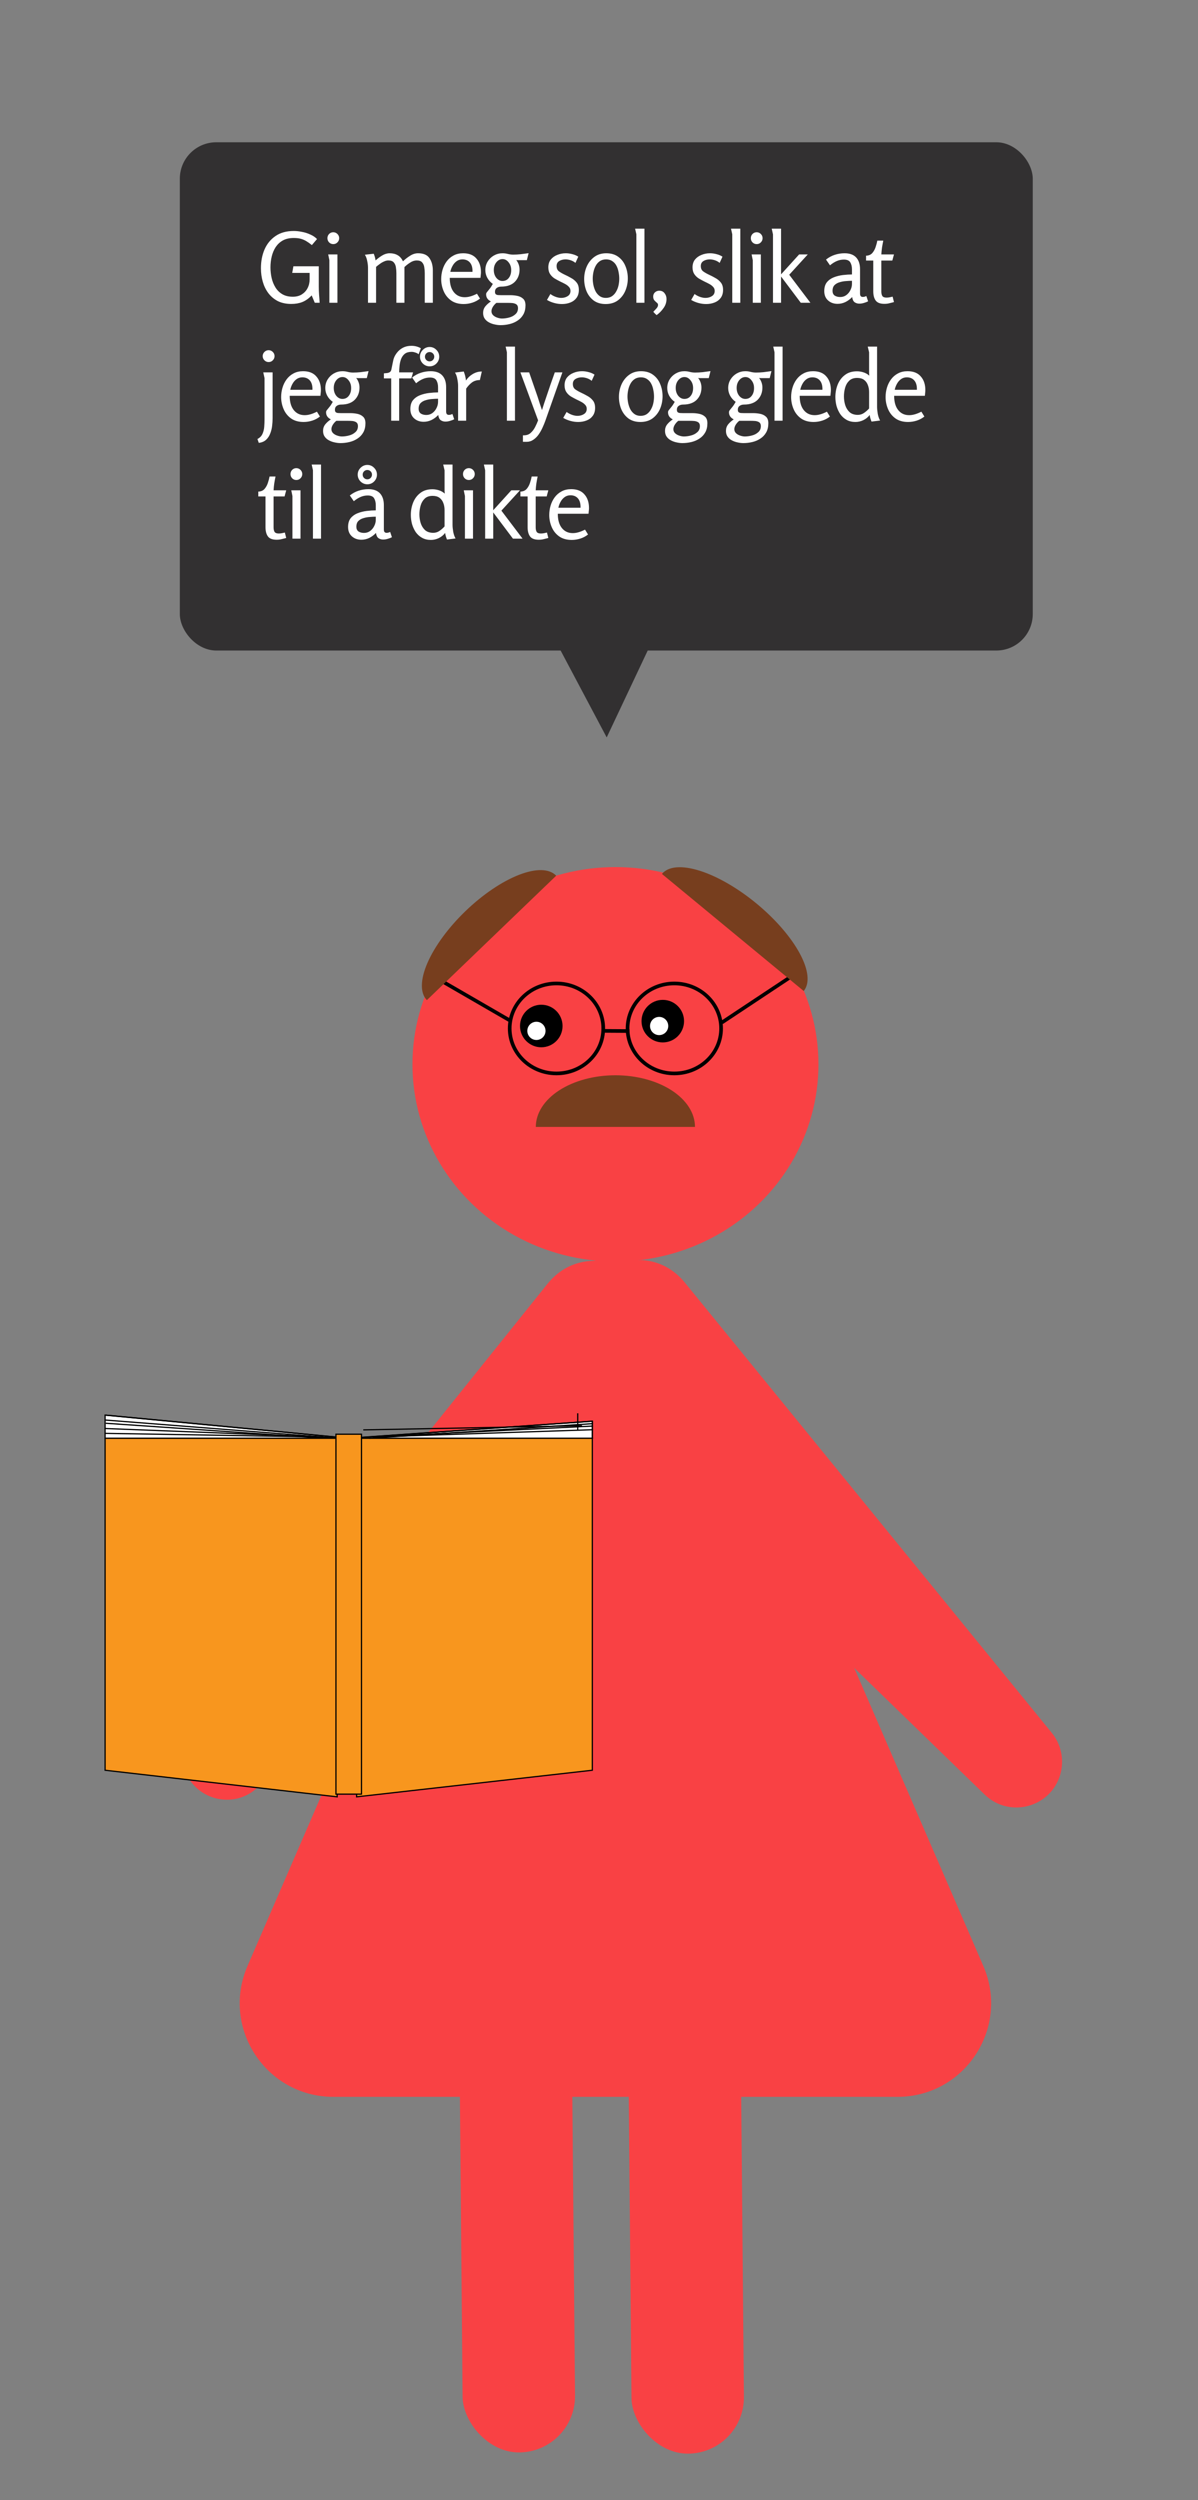 <svg width="986" height="2056" viewBox="0 0 986 2056" fill="none" xmlns="http://www.w3.org/2000/svg">
<rect x="0" y="0" width="986" height="2056" fill="#808080" stroke="none"/>
<path d="M151.164 1452.75C148.158 1441.45 150.706 1429.39 158.027 1420.27L450.541 1055.91C484.079 1014.14 550.932 1047.22 538.068 1099.22L525.539 1149.87C523.329 1158.81 518.694 1166.96 512.145 1173.43L212.558 1469.46C192.467 1489.31 158.424 1480.05 151.164 1452.75V1452.75Z" fill="#F94144"/>
<ellipse cx="506.543" cy="875.28" rx="167.08" ry="162.197" fill="#F94144"/>
<path d="M435.866 1081.27C462.67 1019.44 550.358 1019.44 577.162 1081.27L809.314 1616.82C831.355 1667.67 794.083 1724.45 738.666 1724.45H274.362C218.945 1724.45 181.674 1667.67 203.714 1616.82L435.866 1081.27Z" fill="#F94144"/>
<path d="M572 926.794C572 921.213 570.306 915.686 567.014 910.53C563.722 905.374 558.898 900.688 552.815 896.742C546.733 892.795 539.513 889.665 531.566 887.529C523.619 885.393 515.102 884.294 506.5 884.294C497.898 884.294 489.381 885.393 481.434 887.529C473.487 889.665 466.267 892.795 460.185 896.742C454.102 900.688 449.278 905.374 445.986 910.53C442.694 915.686 441 921.213 441 926.794L506.5 926.794H572Z" fill="#773E1E"/>
<path d="M496.5 845.794C496.5 866.175 479.318 882.794 458 882.794C436.682 882.794 419.5 866.175 419.5 845.794C419.5 825.413 436.682 808.794 458 808.794C479.318 808.794 496.5 825.413 496.5 845.794Z" stroke="black" stroke-width="3"/>
<path d="M593.5 845.794C593.5 866.175 576.318 882.794 555 882.794C533.682 882.794 516.5 866.175 516.5 845.794C516.5 825.413 533.682 808.794 555 808.794C576.318 808.794 593.5 825.413 593.5 845.794Z" stroke="black" stroke-width="3"/>
<line x1="420.249" y1="839.593" x2="356.249" y2="802.593" stroke="black" stroke-width="3"/>
<line x1="594.171" y1="840.897" x2="655.783" y2="800.043" stroke="black" stroke-width="3"/>
<line x1="496.01" y1="847.794" x2="518.01" y2="847.941" stroke="black" stroke-width="3"/>
<path d="M86.5 1182.79H277.5V1477.73L86.5 1455.85V1448.79V1182.79Z" fill="#F8961E" stroke="black"/>
<path d="M487.5 1182.79H293.5V1477.73L487.5 1455.85V1448.79V1182.79Z" fill="#F8961E" stroke="black"/>
<path d="M487.5 1182.79V1168.79L288.5 1182.79H487.5Z" fill="white"/>
<path d="M86.5 1182.79V1163.79L286 1182.79H86.5Z" fill="white"/>
<path d="M487.5 1182.79V1168.79L288.5 1182.79H487.5Z" stroke="black"/>
<path d="M86.5 1182.79V1163.79L286 1182.79H86.5Z" stroke="black"/>
<path d="M286.953 1182.79L86.953 1163.79" stroke="black"/>
<line x1="286.965" y1="1182.8" x2="487.452" y2="1168.8" stroke="black"/>
<line x1="86.039" y1="1167.8" x2="278.039" y2="1182.8" stroke="black"/>
<line x1="86.019" y1="1174.79" x2="266.019" y2="1181.79" stroke="black"/>
<line x1="86.008" y1="1178.79" x2="266.008" y2="1181.79" stroke="black"/>
<line x1="303.967" y1="1182.8" x2="487.967" y2="1170.8" stroke="black"/>
<line x1="303.976" y1="1181.79" x2="487.976" y2="1172.79" stroke="black"/>
<line x1="306.983" y1="1181.79" x2="487.983" y2="1175.79" stroke="black"/>
<line x1="487.5" y1="1183.29" x2="487.5" y2="1168.29" stroke="black"/>
<path d="M661.487 815.009C664.058 811.893 665.094 807.563 664.538 802.265C663.981 796.967 661.842 790.805 658.242 784.132C654.643 777.458 649.653 770.403 643.559 763.37C637.464 756.337 630.384 749.463 622.722 743.141C615.061 736.819 606.968 731.173 598.905 726.524C590.843 721.876 582.969 718.317 575.734 716.05C568.498 713.782 562.042 712.852 556.735 713.311C551.428 713.771 547.373 715.611 544.802 718.726L603.144 766.868L661.487 815.009Z" fill="#773E1E"/>
<path d="M457.779 720.175C454.979 717.263 450.83 715.703 445.568 715.584C440.307 715.466 434.036 716.791 427.113 719.484C420.191 722.177 412.752 726.185 405.223 731.28C397.693 736.374 390.22 742.455 383.23 749.176C376.24 755.896 369.869 763.125 364.482 770.448C359.096 777.771 354.798 785.046 351.835 791.858C348.872 798.669 347.301 804.883 347.213 810.145C347.124 815.408 348.52 819.615 351.319 822.527L404.549 771.351L457.779 720.175Z" fill="#773E1E"/>
<line x1="87.034" y1="1170.5" x2="265.04" y2="1182.68" stroke="black"/>
<rect x="148" y="117" width="702" height="418" rx="30" fill="#323031"/>
<path d="M499.334 606.455L461.28 534.744L533.948 533.175L499.334 606.455Z" fill="#323031"/>
<line x1="475.5" y1="1176.29" x2="475.5" y2="1162.29" stroke="black"/>
<circle cx="545.5" cy="839.791" r="17.5" fill="black"/>
<circle cx="542.5" cy="843.791" r="7.5" fill="white"/>
<circle cx="445.5" cy="843.791" r="17.5" fill="black"/>
<circle cx="441.5" cy="847.791" r="7.5" fill="white"/>
<path d="M298.993 1175.94L479 1172.5" stroke="black"/>
<rect x="276.5" y="1179.5" width="21" height="296" fill="#F8961E" stroke="black"/>
<rect x="378" y="1667.83" width="92.538" height="349.493" rx="46.269" transform="rotate(-0.516 378 1667.83)" fill="#F94144"/>
<rect x="517" y="1668.83" width="92.538" height="349.493" rx="46.269" transform="rotate(-0.516 517 1668.83)" fill="#F94144"/>
<path d="M241.8 189.96C243.88 189.96 246.093 190.2 248.44 190.68C250.84 191.107 253.133 191.827 255.32 192.84C257.56 193.8 259.427 195.053 260.92 196.6L256.68 201.56C255.027 200.227 253.48 199.133 252.04 198.28C250.6 197.427 249.08 196.787 247.48 196.36C245.933 195.933 244.04 195.72 241.8 195.72C238.28 195.72 235.293 196.387 232.84 197.72C230.44 199.053 228.467 200.867 226.92 203.16C225.427 205.453 224.333 208.04 223.64 210.92C222.947 213.8 222.6 216.787 222.6 219.88C222.6 222.813 222.92 225.72 223.56 228.6C224.2 231.427 225.24 234.013 226.68 236.36C228.12 238.707 230.013 240.573 232.36 241.96C234.707 243.347 237.587 244.04 241 244.04C243.827 244.04 246.253 243.427 248.28 242.2C250.36 240.92 251.96 239.213 253.08 237.08C254.253 234.893 254.84 232.44 254.84 229.72V224.44H240.52L241.48 219H262.36V235.72C262.36 237.907 262.44 240.12 262.6 242.36C262.813 244.6 262.973 246.813 263.08 249H259.08L256.52 242.92C254.173 245.427 251.64 247.24 248.92 248.36C246.253 249.427 243.187 249.96 239.72 249.96C235.507 249.96 231.827 249.187 228.68 247.64C225.587 246.04 223 243.88 220.92 241.16C218.84 238.387 217.293 235.24 216.28 231.72C215.267 228.2 214.76 224.493 214.76 220.6C214.76 214.893 215.747 209.747 217.72 205.16C219.747 200.52 222.76 196.84 226.76 194.12C230.76 191.347 235.773 189.96 241.8 189.96ZM279.162 195.88C279.162 197.213 278.682 198.36 277.723 199.32C276.816 200.28 275.669 200.76 274.282 200.76C272.949 200.76 271.802 200.28 270.842 199.32C269.936 198.36 269.482 197.213 269.482 195.88C269.482 194.547 269.936 193.4 270.842 192.44C271.802 191.48 272.949 191 274.282 191C275.616 191 276.762 191.48 277.723 192.44C278.682 193.4 279.162 194.547 279.162 195.88ZM277.723 209.24V249H271.082V213.96L270.122 209.24H277.723ZM307.598 208.68C308.345 210.493 308.851 212.333 309.118 214.2C310.558 212.813 312.318 211.48 314.398 210.2C316.478 208.92 318.585 208.28 320.718 208.28C323.278 208.28 325.465 208.813 327.278 209.88C329.091 210.893 330.558 212.573 331.678 214.92C333.278 213.32 335.171 211.827 337.358 210.44C339.545 209 341.785 208.28 344.078 208.28C348.505 208.28 351.625 209.613 353.438 212.28C355.305 214.947 356.238 218.333 356.238 222.44V249H349.598V224.6C349.598 223 349.465 221.4 349.198 219.8C348.985 218.2 348.398 216.867 347.438 215.8C346.531 214.733 345.038 214.2 342.958 214.2C341.091 214.2 339.251 214.813 337.438 216.04C335.625 217.213 334.105 218.413 332.878 219.64V249H326.238V224.6C326.238 222.947 326.105 221.347 325.838 219.8C325.625 218.2 325.038 216.867 324.078 215.8C323.171 214.733 321.678 214.2 319.598 214.2C318.425 214.2 317.225 214.493 315.998 215.08C314.771 215.613 313.598 216.307 312.478 217.16C311.358 217.96 310.371 218.733 309.518 219.48V249H302.878V220.12C302.878 218.467 302.665 216.653 302.238 214.68C301.865 212.653 301.225 210.92 300.318 209.48L307.598 208.68ZM381.206 208.28C386.006 208.28 389.633 209.72 392.086 212.6C394.593 215.427 395.846 219.16 395.846 223.8C395.846 224.547 395.793 225.32 395.686 226.12C395.633 226.867 395.553 227.667 395.446 228.52H370.166C370.166 233.587 371.286 237.507 373.526 240.28C375.766 243.053 378.753 244.44 382.486 244.44C385.526 244.44 388.886 243.48 392.566 241.56L395.046 245.56C393.18 247.053 391.073 248.173 388.726 248.92C386.38 249.667 384.006 250.04 381.606 250.04C377.446 250.04 373.98 249.053 371.206 247.08C368.486 245.107 366.46 242.547 365.126 239.4C363.793 236.253 363.126 232.973 363.126 229.56C363.126 226.893 363.5 224.307 364.246 221.8C364.993 219.293 366.113 217.027 367.606 215C369.153 212.92 371.046 211.293 373.286 210.12C375.526 208.893 378.166 208.28 381.206 208.28ZM380.566 213.32C378.753 213.32 377.153 213.827 375.766 214.84C374.38 215.853 373.26 217.16 372.406 218.76C371.553 220.307 370.966 221.907 370.646 223.56H388.886C388.993 220.253 388.3 217.72 386.806 215.96C385.313 214.2 383.233 213.32 380.566 213.32ZM413.538 208.28C415.084 208.28 416.551 208.467 417.938 208.84C419.378 209.213 420.844 209.4 422.338 209.4C424.364 209.4 426.418 209.293 428.498 209.08C430.578 208.813 432.764 208.52 435.058 208.2L433.618 213.96H427.218C426.844 213.96 426.444 213.96 426.018 213.96C425.644 213.907 425.271 213.853 424.898 213.8C426.711 216.253 427.618 218.893 427.618 221.72C427.618 225.773 426.311 229.133 423.698 231.8C421.084 234.413 417.324 235.72 412.418 235.72C411.084 235.72 409.911 236.067 408.898 236.76C407.884 237.453 407.378 238.52 407.378 239.96C407.378 240.92 407.618 241.613 408.098 242.04C408.631 242.413 409.271 242.627 410.018 242.68C410.764 242.733 411.511 242.76 412.258 242.76H420.018C421.884 242.76 423.778 242.947 425.698 243.32C427.618 243.693 429.218 244.467 430.498 245.64C431.831 246.813 432.498 248.627 432.498 251.08C432.498 254.013 431.911 256.52 430.738 258.6C429.564 260.68 427.991 262.36 426.018 263.64C424.044 264.973 421.831 265.933 419.378 266.52C416.924 267.107 414.444 267.4 411.938 267.4C410.444 267.4 408.871 267.213 407.218 266.84C405.564 266.52 403.991 265.96 402.498 265.16C401.058 264.413 399.884 263.4 398.978 262.12C398.071 260.84 397.618 259.24 397.618 257.32C397.618 255.293 398.231 253.507 399.458 251.96C400.738 250.413 402.204 249.107 403.858 248.04V247.8C401.351 246.52 400.098 244.6 400.098 242.04C400.098 241.347 400.364 240.707 400.898 240.12C401.431 239.48 402.098 238.653 402.898 237.64C403.751 236.627 404.658 235.24 405.618 233.48C403.751 232.2 402.258 230.573 401.138 228.6C400.018 226.573 399.458 224.413 399.458 222.12C399.458 219.507 400.098 217.16 401.378 215.08C402.658 213 404.364 211.347 406.497 210.12C408.684 208.893 411.031 208.28 413.538 208.28ZM413.618 213.08C411.644 213.08 409.938 213.96 408.498 215.72C407.111 217.427 406.418 219.533 406.418 222.04C406.418 224.6 407.111 226.76 408.498 228.52C409.938 230.227 411.618 231.08 413.538 231.08C415.724 231.08 417.458 230.253 418.738 228.6C420.071 226.947 420.738 224.787 420.738 222.12C420.738 219.56 420.018 217.427 418.578 215.72C417.191 213.96 415.538 213.08 413.618 213.08ZM408.578 249.08C407.564 249.827 406.631 250.84 405.778 252.12C404.924 253.453 404.498 254.733 404.498 255.96C404.498 257.24 404.951 258.333 405.858 259.24C406.818 260.147 407.964 260.813 409.298 261.24C410.684 261.72 411.964 261.96 413.138 261.96C415.004 261.96 416.951 261.693 418.978 261.16C421.058 260.627 422.791 259.72 424.178 258.44C425.618 257.213 426.338 255.533 426.338 253.4C426.338 252.013 425.911 251 425.058 250.36C424.204 249.773 423.138 249.4 421.858 249.24C420.631 249.133 419.404 249.08 418.178 249.08H408.578ZM465.62 208.28C467.433 208.28 469.22 208.52 470.98 209C472.793 209.427 474.447 210.12 475.94 211.08L473.62 216.2C472.447 215.24 471.14 214.52 469.7 214.04C468.26 213.56 466.847 213.32 465.46 213.32C463.487 213.32 461.753 213.773 460.26 214.68C458.82 215.587 458.1 216.947 458.1 218.76C458.1 220.733 458.74 222.2 460.02 223.16C461.353 224.12 462.927 225.027 464.74 225.88C466.5 226.68 468.26 227.587 470.02 228.6C471.833 229.56 473.353 230.813 474.58 232.36C475.807 233.853 476.42 235.88 476.42 238.44C476.42 241.107 475.753 243.32 474.42 245.08C473.14 246.787 471.433 248.04 469.3 248.84C467.22 249.64 464.953 250.04 462.5 250.04C460.367 250.04 458.233 249.747 456.1 249.16C453.967 248.573 451.993 247.747 450.18 246.68L452.98 241.8C454.26 242.76 455.7 243.533 457.3 244.12C458.9 244.707 460.447 245 461.94 245C463.967 245 465.727 244.52 467.22 243.56C468.767 242.6 469.54 241.16 469.54 239.24C469.54 237.907 469.113 236.813 468.26 235.96C467.46 235.053 466.42 234.253 465.14 233.56C463.86 232.867 462.527 232.2 461.14 231.56C459.54 230.76 457.967 229.907 456.42 229C454.927 228.04 453.7 226.84 452.74 225.4C451.78 223.96 451.3 222.12 451.3 219.88C451.3 217.32 451.967 215.187 453.3 213.48C454.687 211.773 456.473 210.493 458.66 209.64C460.847 208.733 463.167 208.28 465.62 208.28ZM498.475 250.04C494.582 250.04 491.302 249.08 488.635 247.16C486.022 245.187 484.048 242.627 482.715 239.48C481.435 236.333 480.795 232.973 480.795 229.4C480.795 225.827 481.488 222.44 482.875 219.24C484.315 215.987 486.395 213.347 489.115 211.32C491.835 209.293 495.115 208.28 498.955 208.28C502.902 208.28 506.182 209.24 508.795 211.16C511.462 213.08 513.435 215.613 514.715 218.76C516.048 221.907 516.715 225.293 516.715 228.92C516.715 232.547 516.022 235.987 514.635 239.24C513.248 242.44 511.195 245.053 508.475 247.08C505.755 249.053 502.422 250.04 498.475 250.04ZM498.555 245C500.635 245 502.368 244.52 503.755 243.56C505.195 242.547 506.342 241.24 507.195 239.64C508.102 238.04 508.742 236.333 509.115 234.52C509.488 232.653 509.675 230.867 509.675 229.16C509.675 227.4 509.488 225.613 509.115 223.8C508.795 221.933 508.235 220.227 507.435 218.68C506.635 217.08 505.515 215.8 504.075 214.84C502.688 213.827 500.955 213.32 498.875 213.32C496.795 213.32 495.035 213.827 493.595 214.84C492.208 215.8 491.088 217.08 490.235 218.68C489.382 220.28 488.768 222.013 488.395 223.88C488.022 225.693 487.835 227.453 487.835 229.16C487.835 230.813 488.022 232.573 488.395 234.44C488.768 236.253 489.355 237.96 490.155 239.56C491.008 241.16 492.128 242.467 493.515 243.48C494.902 244.493 496.582 245 498.555 245ZM530.404 188.04V249H523.764V192.68L522.724 188.04H530.404ZM542.562 239.08C544.482 239.08 545.949 239.773 546.962 241.16C548.029 242.493 548.562 244.067 548.562 245.88C548.562 248.653 547.735 251.16 546.082 253.4C544.482 255.693 542.589 257.613 540.402 259.16C539.442 258.307 538.535 257.4 537.682 256.44C538.375 255.693 539.202 254.813 540.162 253.8C541.122 252.787 541.602 251.773 541.602 250.76C541.602 250.013 541.255 249.4 540.562 248.92C539.922 248.387 539.255 247.747 538.562 247C537.922 246.253 537.602 245.213 537.602 243.88C537.602 242.493 538.082 241.347 539.042 240.44C540.055 239.533 541.229 239.08 542.562 239.08ZM584.308 208.28C586.121 208.28 587.908 208.52 589.668 209C591.481 209.427 593.134 210.12 594.628 211.08L592.308 216.2C591.134 215.24 589.828 214.52 588.388 214.04C586.948 213.56 585.534 213.32 584.148 213.32C582.174 213.32 580.441 213.773 578.948 214.68C577.508 215.587 576.788 216.947 576.788 218.76C576.788 220.733 577.428 222.2 578.708 223.16C580.041 224.12 581.614 225.027 583.428 225.88C585.188 226.68 586.948 227.587 588.708 228.6C590.521 229.56 592.041 230.813 593.268 232.36C594.494 233.853 595.108 235.88 595.108 238.44C595.108 241.107 594.441 243.32 593.108 245.08C591.828 246.787 590.121 248.04 587.988 248.84C585.908 249.64 583.641 250.04 581.188 250.04C579.054 250.04 576.921 249.747 574.788 249.16C572.654 248.573 570.681 247.747 568.868 246.68L571.668 241.8C572.948 242.76 574.388 243.533 575.988 244.12C577.588 244.707 579.134 245 580.628 245C582.654 245 584.414 244.52 585.908 243.56C587.454 242.6 588.228 241.16 588.228 239.24C588.228 237.907 587.801 236.813 586.948 235.96C586.148 235.053 585.108 234.253 583.828 233.56C582.548 232.867 581.214 232.2 579.828 231.56C578.228 230.76 576.654 229.907 575.108 229C573.614 228.04 572.388 226.84 571.428 225.4C570.468 223.96 569.988 222.12 569.988 219.88C569.988 217.32 570.654 215.187 571.988 213.48C573.374 211.773 575.161 210.493 577.348 209.64C579.534 208.733 581.854 208.28 584.308 208.28ZM609.322 188.04V249H602.682V192.68L601.642 188.04H609.322ZM627.641 195.88C627.641 197.213 627.161 198.36 626.201 199.32C625.294 200.28 624.147 200.76 622.761 200.76C621.427 200.76 620.281 200.28 619.321 199.32C618.414 198.36 617.961 197.213 617.961 195.88C617.961 194.547 618.414 193.4 619.321 192.44C620.281 191.48 621.427 191 622.761 191C624.094 191 625.241 191.48 626.201 192.44C627.161 193.4 627.641 194.547 627.641 195.88ZM626.201 209.24V249H619.561V213.96L618.601 209.24H626.201ZM642.839 188.04V225.64L657.719 209.24H664.839L649.559 225.96L666.999 249H659.079L642.839 227.4V249H636.199V192.76L635.159 188.04H642.839ZM695.121 208.28C699.335 208.28 702.508 209.427 704.641 211.72C706.775 214.013 707.841 217.24 707.841 221.4V241.32C707.841 242.44 708.055 243.213 708.481 243.64C708.908 244.013 709.415 244.2 710.001 244.2C710.481 244.2 710.988 244.147 711.521 244.04C712.055 243.88 712.561 243.693 713.041 243.48L714.481 247.8C713.628 248.28 712.535 248.707 711.201 249.08C709.921 249.507 708.588 249.72 707.201 249.72C705.815 249.72 704.561 249.347 703.441 248.6C702.321 247.8 701.628 246.36 701.361 244.28C699.815 245.933 698.001 247.293 695.921 248.36C693.841 249.373 691.655 249.88 689.361 249.88C686.215 249.88 683.601 248.947 681.521 247.08C679.441 245.213 678.401 242.653 678.401 239.4C678.401 236.36 679.121 233.933 680.561 232.12C682.055 230.307 683.975 228.947 686.321 228.04C688.668 227.133 691.148 226.52 693.761 226.2C696.428 225.88 698.908 225.72 701.201 225.72V221.48C701.201 219.24 700.748 217.347 699.841 215.8C698.935 214.253 697.175 213.48 694.561 213.48C692.535 213.48 690.588 213.88 688.721 214.68C686.855 215.48 684.988 216.653 683.121 218.2L679.841 213.48C682.028 211.72 684.428 210.413 687.041 209.56C689.655 208.707 692.348 208.28 695.121 208.28ZM701.201 230.92C699.761 230.92 698.135 231 696.321 231.16C694.508 231.267 692.748 231.587 691.041 232.12C689.335 232.6 687.921 233.4 686.801 234.52C685.735 235.64 685.201 237.187 685.201 239.16C685.201 240.92 685.788 242.227 686.961 243.08C688.188 243.88 689.708 244.28 691.521 244.28C693.441 244.28 695.121 243.747 696.561 242.68C698.001 241.613 699.121 240.253 699.921 238.6C700.775 236.947 701.201 235.24 701.201 233.48V230.92ZM726.972 197.88C726.599 199.693 726.252 201.587 725.932 203.56C725.666 205.48 725.479 207.373 725.372 209.24H735.772L734.412 214.28H725.372V239.72C725.372 241.267 725.639 242.493 726.172 243.4C726.759 244.307 727.906 244.76 729.612 244.76C730.466 244.76 731.319 244.68 732.172 244.52C733.026 244.36 733.852 244.173 734.652 243.96L735.772 248.44C734.439 248.813 733.159 249.133 731.932 249.4C730.759 249.72 729.399 249.88 727.852 249.88C724.439 249.88 722.066 248.973 720.732 247.16C719.399 245.347 718.732 242.813 718.732 239.56V214.28H712.812V210.28C714.946 210.227 716.626 209.533 717.852 208.2C719.079 206.813 720.012 205.16 720.652 203.24C721.292 201.32 721.772 199.533 722.092 197.88H726.972ZM225.96 292.88C225.96 294.213 225.48 295.36 224.52 296.32C223.613 297.28 222.467 297.76 221.08 297.76C219.747 297.76 218.6 297.28 217.64 296.32C216.68 295.36 216.2 294.213 216.2 292.88C216.2 291.547 216.68 290.4 217.64 289.44C218.6 288.48 219.747 288 221.08 288C222.413 288 223.56 288.48 224.52 289.44C225.48 290.4 225.96 291.547 225.96 292.88ZM224.36 306.24V344C224.36 346.027 224.227 348.133 223.96 350.32C223.693 352.56 223.16 354.667 222.36 356.64C221.613 358.613 220.493 360.293 219 361.68C217.507 363.067 215.507 363.92 213 364.24L211.88 361.04C213.853 360.027 215.24 358.613 216.04 356.8C216.84 355.04 217.32 353.093 217.48 350.96C217.64 348.88 217.72 346.88 217.72 344.96V310.96L216.68 306.24H224.36ZM249.478 305.28C254.278 305.28 257.905 306.72 260.358 309.6C262.865 312.427 264.118 316.16 264.118 320.8C264.118 321.547 264.065 322.32 263.958 323.12C263.905 323.867 263.825 324.667 263.718 325.52H238.438C238.438 330.587 239.558 334.507 241.798 337.28C244.038 340.053 247.025 341.44 250.758 341.44C253.798 341.44 257.158 340.48 260.838 338.56L263.318 342.56C261.451 344.053 259.345 345.173 256.998 345.92C254.651 346.667 252.278 347.04 249.878 347.04C245.718 347.04 242.251 346.053 239.478 344.08C236.758 342.107 234.731 339.547 233.398 336.4C232.065 333.253 231.398 329.973 231.398 326.56C231.398 323.893 231.771 321.307 232.518 318.8C233.265 316.293 234.385 314.027 235.878 312C237.425 309.92 239.318 308.293 241.558 307.12C243.798 305.893 246.438 305.28 249.478 305.28ZM248.838 310.32C247.025 310.32 245.425 310.827 244.038 311.84C242.651 312.853 241.531 314.16 240.678 315.76C239.825 317.307 239.238 318.907 238.918 320.56H257.158C257.265 317.253 256.571 314.72 255.078 312.96C253.585 311.2 251.505 310.32 248.838 310.32ZM281.809 305.28C283.356 305.28 284.823 305.467 286.209 305.84C287.649 306.213 289.116 306.4 290.609 306.4C292.636 306.4 294.689 306.293 296.769 306.08C298.849 305.813 301.036 305.52 303.329 305.2L301.889 310.96H295.489C295.116 310.96 294.716 310.96 294.289 310.96C293.916 310.907 293.543 310.853 293.169 310.8C294.983 313.253 295.889 315.893 295.889 318.72C295.889 322.773 294.583 326.133 291.969 328.8C289.356 331.413 285.596 332.72 280.689 332.72C279.356 332.72 278.183 333.067 277.169 333.76C276.156 334.453 275.649 335.52 275.649 336.96C275.649 337.92 275.889 338.613 276.369 339.04C276.903 339.413 277.543 339.627 278.289 339.68C279.036 339.733 279.783 339.76 280.529 339.76H288.289C290.156 339.76 292.049 339.947 293.969 340.32C295.889 340.693 297.489 341.467 298.769 342.64C300.103 343.813 300.769 345.627 300.769 348.08C300.769 351.013 300.183 353.52 299.009 355.6C297.836 357.68 296.263 359.36 294.289 360.64C292.316 361.973 290.103 362.933 287.649 363.52C285.196 364.107 282.716 364.4 280.209 364.4C278.716 364.4 277.143 364.213 275.489 363.84C273.836 363.52 272.263 362.96 270.769 362.16C269.329 361.413 268.156 360.4 267.249 359.12C266.343 357.84 265.889 356.24 265.889 354.32C265.889 352.293 266.503 350.507 267.729 348.96C269.009 347.413 270.476 346.107 272.129 345.04V344.8C269.623 343.52 268.369 341.6 268.369 339.04C268.369 338.347 268.636 337.707 269.169 337.12C269.703 336.48 270.369 335.653 271.169 334.64C272.023 333.627 272.929 332.24 273.889 330.48C272.023 329.2 270.529 327.573 269.409 325.6C268.289 323.573 267.729 321.413 267.729 319.12C267.729 316.507 268.369 314.16 269.649 312.08C270.929 310 272.636 308.347 274.769 307.12C276.956 305.893 279.303 305.28 281.809 305.28ZM281.889 310.08C279.916 310.08 278.209 310.96 276.769 312.72C275.383 314.427 274.689 316.533 274.689 319.04C274.689 321.6 275.383 323.76 276.769 325.52C278.209 327.227 279.889 328.08 281.809 328.08C283.996 328.08 285.729 327.253 287.009 325.6C288.343 323.947 289.009 321.787 289.009 319.12C289.009 316.56 288.289 314.427 286.849 312.72C285.463 310.96 283.809 310.08 281.889 310.08ZM276.849 346.08C275.836 346.827 274.903 347.84 274.049 349.12C273.196 350.453 272.769 351.733 272.769 352.96C272.769 354.24 273.223 355.333 274.129 356.24C275.089 357.147 276.236 357.813 277.569 358.24C278.956 358.72 280.236 358.96 281.409 358.96C283.276 358.96 285.223 358.693 287.249 358.16C289.329 357.627 291.063 356.72 292.449 355.44C293.889 354.213 294.609 352.533 294.609 350.4C294.609 349.013 294.183 348 293.329 347.36C292.476 346.773 291.409 346.4 290.129 346.24C288.903 346.133 287.676 346.08 286.449 346.08H276.849ZM338.612 284.4C341.439 284.4 344.025 285.067 346.372 286.4L344.532 291.36C343.839 290.72 342.932 290.24 341.812 289.92C340.745 289.547 339.732 289.36 338.772 289.36C336.425 289.36 334.559 289.893 333.172 290.96C331.839 292.027 330.825 293.44 330.132 295.2C329.492 296.907 329.065 298.747 328.852 300.72C328.639 302.64 328.532 304.48 328.532 306.24H339.972L338.532 311.2H328.532V346H321.972V311.2H315.972V307.04C316.825 306.933 317.679 306.853 318.532 306.8C319.439 306.693 320.212 306.427 320.852 306C321.492 305.573 321.919 304.853 322.132 303.84C322.665 301.387 323.065 299.413 323.332 297.92C323.599 296.373 323.972 295.013 324.452 293.84C324.932 292.667 325.705 291.387 326.772 290C328.105 288.293 329.759 286.933 331.732 285.92C333.705 284.907 335.999 284.4 338.612 284.4ZM354.459 305.28C358.672 305.28 361.845 306.427 363.979 308.72C366.112 311.013 367.179 314.24 367.179 318.4V338.32C367.179 339.44 367.392 340.213 367.819 340.64C368.245 341.013 368.752 341.2 369.339 341.2C369.819 341.2 370.325 341.147 370.859 341.04C371.392 340.88 371.899 340.693 372.379 340.48L373.819 344.8C372.965 345.28 371.872 345.707 370.539 346.08C369.259 346.507 367.925 346.72 366.539 346.72C365.152 346.72 363.899 346.347 362.779 345.6C361.659 344.8 360.965 343.36 360.699 341.28C359.152 342.933 357.339 344.293 355.259 345.36C353.179 346.373 350.992 346.88 348.699 346.88C345.552 346.88 342.939 345.947 340.859 344.08C338.779 342.213 337.739 339.653 337.739 336.4C337.739 333.36 338.459 330.933 339.899 329.12C341.392 327.307 343.312 325.947 345.659 325.04C348.005 324.133 350.485 323.52 353.099 323.2C355.765 322.88 358.245 322.72 360.539 322.72V318.48C360.539 316.24 360.085 314.347 359.179 312.8C358.272 311.253 356.512 310.48 353.899 310.48C351.872 310.48 349.925 310.88 348.059 311.68C346.192 312.48 344.325 313.653 342.459 315.2L339.179 310.48C341.365 308.72 343.765 307.413 346.379 306.56C348.992 305.707 351.685 305.28 354.459 305.28ZM360.539 327.92C359.099 327.92 357.472 328 355.659 328.16C353.845 328.267 352.085 328.587 350.379 329.12C348.672 329.6 347.259 330.4 346.139 331.52C345.072 332.64 344.539 334.187 344.539 336.16C344.539 337.92 345.125 339.227 346.299 340.08C347.525 340.88 349.045 341.28 350.859 341.28C352.779 341.28 354.459 340.747 355.899 339.68C357.339 338.613 358.459 337.253 359.259 335.6C360.112 333.947 360.539 332.24 360.539 330.48V327.92ZM353.579 285.36C355.765 285.36 357.632 286.16 359.179 287.76C360.725 289.307 361.499 291.173 361.499 293.36C361.499 295.493 360.725 297.36 359.179 298.96C357.632 300.507 355.765 301.28 353.579 301.28C351.445 301.28 349.579 300.507 347.979 298.96C346.432 297.36 345.659 295.493 345.659 293.36C345.659 291.173 346.432 289.307 347.979 287.76C349.579 286.16 351.445 285.36 353.579 285.36ZM353.579 289.52C352.512 289.52 351.605 289.893 350.859 290.64C350.112 291.387 349.739 292.293 349.739 293.36C349.739 294.427 350.112 295.333 350.859 296.08C351.605 296.827 352.512 297.2 353.579 297.2C354.645 297.2 355.552 296.827 356.299 296.08C357.045 295.28 357.419 294.373 357.419 293.36C357.419 292.293 357.045 291.387 356.299 290.64C355.552 289.893 354.645 289.52 353.579 289.52ZM381.67 305.52C382.63 307.867 383.243 310.347 383.51 312.96C384.897 310.773 386.763 308.987 389.11 307.6C391.457 306.213 393.937 305.52 396.55 305.52L394.95 312.56C392.39 312.56 390.203 313.227 388.39 314.56C386.63 315.893 385.057 317.573 383.67 319.6V346H377.03V317.2C377.03 315.653 376.817 313.813 376.39 311.68C376.017 309.493 375.377 307.733 374.47 306.4L381.67 305.52ZM423.838 285.04V346H417.198V289.68L416.158 285.04H423.838ZM435.516 306.24C436.69 309.547 437.836 312.853 438.956 316.16C440.13 319.467 441.303 322.853 442.476 326.32C443.063 328.133 443.65 329.973 444.236 331.84C444.876 333.653 445.49 335.467 446.076 337.28C446.663 335.413 447.25 333.573 447.836 331.76C448.476 329.947 449.09 328.133 449.676 326.32C450.85 322.853 451.996 319.467 453.116 316.16C454.29 312.853 455.463 309.547 456.636 306.24H462.876L448.796 346.16C448.21 347.813 447.463 349.627 446.556 351.6C445.65 353.627 444.583 355.52 443.356 357.28C442.13 359.04 440.69 360.48 439.036 361.6C437.383 362.773 435.516 363.36 433.436 363.36H430.396V358H431.276C433.516 358 435.356 357.333 436.796 356C438.29 354.667 439.516 353.04 440.476 351.12C441.436 349.253 442.236 347.44 442.876 345.68L428.316 306.24H435.516ZM478.989 305.28C480.802 305.28 482.589 305.52 484.349 306C486.162 306.427 487.815 307.12 489.309 308.08L486.989 313.2C485.815 312.24 484.509 311.52 483.069 311.04C481.629 310.56 480.215 310.32 478.829 310.32C476.855 310.32 475.122 310.773 473.629 311.68C472.189 312.587 471.469 313.947 471.469 315.76C471.469 317.733 472.109 319.2 473.389 320.16C474.722 321.12 476.295 322.027 478.109 322.88C479.869 323.68 481.629 324.587 483.389 325.6C485.202 326.56 486.722 327.813 487.949 329.36C489.175 330.853 489.789 332.88 489.789 335.44C489.789 338.107 489.122 340.32 487.789 342.08C486.509 343.787 484.802 345.04 482.669 345.84C480.589 346.64 478.322 347.04 475.869 347.04C473.735 347.04 471.602 346.747 469.469 346.16C467.335 345.573 465.362 344.747 463.549 343.68L466.349 338.8C467.629 339.76 469.069 340.533 470.669 341.12C472.269 341.707 473.815 342 475.309 342C477.335 342 479.095 341.52 480.589 340.56C482.135 339.6 482.909 338.16 482.909 336.24C482.909 334.907 482.482 333.813 481.629 332.96C480.829 332.053 479.789 331.253 478.509 330.56C477.229 329.867 475.895 329.2 474.509 328.56C472.909 327.76 471.335 326.907 469.789 326C468.295 325.04 467.069 323.84 466.109 322.4C465.149 320.96 464.669 319.12 464.669 316.88C464.669 314.32 465.335 312.187 466.669 310.48C468.055 308.773 469.842 307.493 472.029 306.64C474.215 305.733 476.535 305.28 478.989 305.28ZM527.081 347.04C523.188 347.04 519.908 346.08 517.241 344.16C514.628 342.187 512.655 339.627 511.321 336.48C510.041 333.333 509.401 329.973 509.401 326.4C509.401 322.827 510.095 319.44 511.481 316.24C512.921 312.987 515.001 310.347 517.721 308.32C520.441 306.293 523.721 305.28 527.561 305.28C531.508 305.28 534.788 306.24 537.401 308.16C540.068 310.08 542.041 312.613 543.321 315.76C544.655 318.907 545.321 322.293 545.321 325.92C545.321 329.547 544.628 332.987 543.241 336.24C541.855 339.44 539.801 342.053 537.081 344.08C534.361 346.053 531.028 347.04 527.081 347.04ZM527.161 342C529.241 342 530.975 341.52 532.361 340.56C533.801 339.547 534.948 338.24 535.801 336.64C536.708 335.04 537.348 333.333 537.721 331.52C538.095 329.653 538.281 327.867 538.281 326.16C538.281 324.4 538.095 322.613 537.721 320.8C537.401 318.933 536.841 317.227 536.041 315.68C535.241 314.08 534.121 312.8 532.681 311.84C531.295 310.827 529.561 310.32 527.481 310.32C525.401 310.32 523.641 310.827 522.201 311.84C520.815 312.8 519.695 314.08 518.841 315.68C517.988 317.28 517.375 319.013 517.001 320.88C516.628 322.693 516.441 324.453 516.441 326.16C516.441 327.813 516.628 329.573 517.001 331.44C517.375 333.253 517.961 334.96 518.761 336.56C519.615 338.16 520.735 339.467 522.121 340.48C523.508 341.493 525.188 342 527.161 342ZM563.25 305.28C564.797 305.28 566.263 305.467 567.65 305.84C569.09 306.213 570.557 306.4 572.05 306.4C574.077 306.4 576.13 306.293 578.21 306.08C580.29 305.813 582.477 305.52 584.77 305.2L583.33 310.96H576.93C576.557 310.96 576.157 310.96 575.73 310.96C575.357 310.907 574.983 310.853 574.61 310.8C576.423 313.253 577.33 315.893 577.33 318.72C577.33 322.773 576.023 326.133 573.41 328.8C570.797 331.413 567.037 332.72 562.13 332.72C560.797 332.72 559.623 333.067 558.61 333.76C557.597 334.453 557.09 335.52 557.09 336.96C557.09 337.92 557.33 338.613 557.81 339.04C558.343 339.413 558.983 339.627 559.73 339.68C560.477 339.733 561.223 339.76 561.97 339.76H569.73C571.597 339.76 573.49 339.947 575.41 340.32C577.33 340.693 578.93 341.467 580.21 342.64C581.543 343.813 582.21 345.627 582.21 348.08C582.21 351.013 581.623 353.52 580.45 355.6C579.277 357.68 577.703 359.36 575.73 360.64C573.757 361.973 571.543 362.933 569.09 363.52C566.637 364.107 564.157 364.4 561.65 364.4C560.157 364.4 558.583 364.213 556.93 363.84C555.277 363.52 553.703 362.96 552.21 362.16C550.77 361.413 549.597 360.4 548.69 359.12C547.783 357.84 547.33 356.24 547.33 354.32C547.33 352.293 547.943 350.507 549.17 348.96C550.45 347.413 551.917 346.107 553.57 345.04V344.8C551.063 343.52 549.81 341.6 549.81 339.04C549.81 338.347 550.077 337.707 550.61 337.12C551.143 336.48 551.81 335.653 552.61 334.64C553.463 333.627 554.37 332.24 555.33 330.48C553.463 329.2 551.97 327.573 550.85 325.6C549.73 323.573 549.17 321.413 549.17 319.12C549.17 316.507 549.81 314.16 551.09 312.08C552.37 310 554.077 308.347 556.21 307.12C558.397 305.893 560.743 305.28 563.25 305.28ZM563.33 310.08C561.357 310.08 559.65 310.96 558.21 312.72C556.823 314.427 556.13 316.533 556.13 319.04C556.13 321.6 556.823 323.76 558.21 325.52C559.65 327.227 561.33 328.08 563.25 328.08C565.437 328.08 567.17 327.253 568.45 325.6C569.783 323.947 570.45 321.787 570.45 319.12C570.45 316.56 569.73 314.427 568.29 312.72C566.903 310.96 565.25 310.08 563.33 310.08ZM558.29 346.08C557.277 346.827 556.343 347.84 555.49 349.12C554.637 350.453 554.21 351.733 554.21 352.96C554.21 354.24 554.663 355.333 555.57 356.24C556.53 357.147 557.677 357.813 559.01 358.24C560.397 358.72 561.677 358.96 562.85 358.96C564.717 358.96 566.663 358.693 568.69 358.16C570.77 357.627 572.503 356.72 573.89 355.44C575.33 354.213 576.05 352.533 576.05 350.4C576.05 349.013 575.623 348 574.77 347.36C573.917 346.773 572.85 346.4 571.57 346.24C570.343 346.133 569.117 346.08 567.89 346.08H558.29ZM613.413 305.28C614.959 305.28 616.426 305.467 617.813 305.84C619.253 306.213 620.719 306.4 622.213 306.4C624.239 306.4 626.293 306.293 628.373 306.08C630.453 305.813 632.639 305.52 634.933 305.2L633.493 310.96H627.093C626.719 310.96 626.319 310.96 625.893 310.96C625.519 310.907 625.146 310.853 624.773 310.8C626.586 313.253 627.493 315.893 627.493 318.72C627.493 322.773 626.186 326.133 623.573 328.8C620.959 331.413 617.199 332.72 612.293 332.72C610.959 332.72 609.786 333.067 608.773 333.76C607.759 334.453 607.253 335.52 607.253 336.96C607.253 337.92 607.493 338.613 607.973 339.04C608.506 339.413 609.146 339.627 609.893 339.68C610.639 339.733 611.386 339.76 612.133 339.76H619.893C621.759 339.76 623.653 339.947 625.573 340.32C627.493 340.693 629.093 341.467 630.373 342.64C631.706 343.813 632.373 345.627 632.373 348.08C632.373 351.013 631.786 353.52 630.613 355.6C629.439 357.68 627.866 359.36 625.893 360.64C623.919 361.973 621.706 362.933 619.253 363.52C616.799 364.107 614.319 364.4 611.813 364.4C610.319 364.4 608.746 364.213 607.093 363.84C605.439 363.52 603.866 362.96 602.373 362.16C600.933 361.413 599.759 360.4 598.853 359.12C597.946 357.84 597.493 356.24 597.493 354.32C597.493 352.293 598.106 350.507 599.333 348.96C600.613 347.413 602.079 346.107 603.733 345.04V344.8C601.226 343.52 599.973 341.6 599.973 339.04C599.973 338.347 600.239 337.707 600.773 337.12C601.306 336.48 601.973 335.653 602.773 334.64C603.626 333.627 604.533 332.24 605.493 330.48C603.626 329.2 602.133 327.573 601.013 325.6C599.893 323.573 599.333 321.413 599.333 319.12C599.333 316.507 599.973 314.16 601.253 312.08C602.533 310 604.239 308.347 606.372 307.12C608.559 305.893 610.906 305.28 613.413 305.28ZM613.493 310.08C611.519 310.08 609.813 310.96 608.373 312.72C606.986 314.427 606.293 316.533 606.293 319.04C606.293 321.6 606.986 323.76 608.373 325.52C609.813 327.227 611.493 328.08 613.413 328.08C615.599 328.08 617.333 327.253 618.613 325.6C619.946 323.947 620.613 321.787 620.613 319.12C620.613 316.56 619.893 314.427 618.453 312.72C617.066 310.96 615.413 310.08 613.493 310.08ZM608.453 346.08C607.439 346.827 606.506 347.84 605.653 349.12C604.799 350.453 604.373 351.733 604.373 352.96C604.373 354.24 604.826 355.333 605.733 356.24C606.693 357.147 607.839 357.813 609.173 358.24C610.559 358.72 611.839 358.96 613.013 358.96C614.879 358.96 616.826 358.693 618.853 358.16C620.933 357.627 622.666 356.72 624.053 355.44C625.493 354.213 626.213 352.533 626.213 350.4C626.213 349.013 625.786 348 624.933 347.36C624.079 346.773 623.013 346.4 621.733 346.24C620.506 346.133 619.279 346.08 618.053 346.08H608.453ZM644.097 285.04V346H637.457V289.68L636.417 285.04H644.097ZM669.216 305.28C674.016 305.28 677.642 306.72 680.096 309.6C682.602 312.427 683.856 316.16 683.856 320.8C683.856 321.547 683.802 322.32 683.696 323.12C683.642 323.867 683.562 324.667 683.456 325.52H658.176C658.176 330.587 659.296 334.507 661.536 337.28C663.776 340.053 666.762 341.44 670.496 341.44C673.536 341.44 676.896 340.48 680.576 338.56L683.056 342.56C681.189 344.053 679.082 345.173 676.736 345.92C674.389 346.667 672.016 347.04 669.616 347.04C665.456 347.04 661.989 346.053 659.216 344.08C656.496 342.107 654.469 339.547 653.136 336.4C651.802 333.253 651.136 329.973 651.136 326.56C651.136 323.893 651.509 321.307 652.256 318.8C653.002 316.293 654.122 314.027 655.616 312C657.162 309.92 659.056 308.293 661.296 307.12C663.536 305.893 666.176 305.28 669.216 305.28ZM668.576 310.32C666.762 310.32 665.162 310.827 663.776 311.84C662.389 312.853 661.269 314.16 660.416 315.76C659.562 317.307 658.976 318.907 658.656 320.56H676.896C677.002 317.253 676.309 314.72 674.816 312.96C673.322 311.2 671.242 310.32 668.576 310.32ZM705.307 305.36C707.12 305.36 708.934 305.653 710.747 306.24C712.56 306.827 714.134 307.733 715.467 308.96C715.414 308.213 715.36 307.493 715.307 306.8C715.307 306.053 715.307 305.333 715.307 304.64V289.76L714.187 285.04H721.867V334.56C721.867 336.213 722.054 338.133 722.427 340.32C722.854 342.507 723.494 344.347 724.347 345.84L717.307 346.72C716.934 345.813 716.614 344.907 716.347 344C716.08 343.093 715.894 342.187 715.787 341.28C714.4 343.093 712.667 344.507 710.587 345.52C708.507 346.533 706.32 347.04 704.027 347.04C701.254 347.04 698.827 346.453 696.747 345.28C694.667 344.107 692.934 342.533 691.547 340.56C690.214 338.533 689.2 336.32 688.507 333.92C687.867 331.467 687.547 328.987 687.547 326.48C687.547 322.853 688.187 319.44 689.467 316.24C690.8 312.987 692.774 310.373 695.387 308.4C698 306.373 701.307 305.36 705.307 305.36ZM705.467 310.8C702.694 310.8 700.507 311.573 698.907 313.12C697.307 314.667 696.187 316.613 695.547 318.96C694.907 321.307 694.587 323.653 694.587 326C694.587 328.4 694.934 330.773 695.627 333.12C696.374 335.467 697.574 337.413 699.227 338.96C700.934 340.453 703.2 341.2 706.027 341.2C707.894 341.2 709.6 340.667 711.147 339.6C712.747 338.48 714.134 337.253 715.307 335.92V322.48C715.307 320.347 714.96 318.4 714.267 316.64C713.627 314.88 712.587 313.467 711.147 312.4C709.707 311.333 707.814 310.8 705.467 310.8ZM746.956 305.28C751.756 305.28 755.383 306.72 757.836 309.6C760.343 312.427 761.596 316.16 761.596 320.8C761.596 321.547 761.543 322.32 761.436 323.12C761.383 323.867 761.303 324.667 761.196 325.52H735.916C735.916 330.587 737.036 334.507 739.276 337.28C741.516 340.053 744.503 341.44 748.236 341.44C751.276 341.44 754.636 340.48 758.316 338.56L760.796 342.56C758.93 344.053 756.823 345.173 754.476 345.92C752.13 346.667 749.756 347.04 747.356 347.04C743.196 347.04 739.73 346.053 736.956 344.08C734.236 342.107 732.21 339.547 730.876 336.4C729.543 333.253 728.876 329.973 728.876 326.56C728.876 323.893 729.25 321.307 729.996 318.8C730.743 316.293 731.863 314.027 733.356 312C734.903 309.92 736.796 308.293 739.036 307.12C741.276 305.893 743.916 305.28 746.956 305.28ZM746.316 310.32C744.503 310.32 742.903 310.827 741.516 311.84C740.13 312.853 739.01 314.16 738.156 315.76C737.303 317.307 736.716 318.907 736.396 320.56H754.636C754.743 317.253 754.05 314.72 752.556 312.96C751.063 311.2 748.983 310.32 746.316 310.32ZM226.76 391.88C226.387 393.693 226.04 395.587 225.72 397.56C225.453 399.48 225.267 401.373 225.16 403.24H235.56L234.2 408.28H225.16V433.72C225.16 435.267 225.427 436.493 225.96 437.4C226.547 438.307 227.693 438.76 229.4 438.76C230.253 438.76 231.107 438.68 231.96 438.52C232.813 438.36 233.64 438.173 234.44 437.96L235.56 442.44C234.227 442.813 232.947 443.133 231.72 443.4C230.547 443.72 229.187 443.88 227.64 443.88C224.227 443.88 221.853 442.973 220.52 441.16C219.187 439.347 218.52 436.813 218.52 433.56V408.28H212.6V404.28C214.733 404.227 216.413 403.533 217.64 402.2C218.867 400.813 219.8 399.16 220.44 397.24C221.08 395.32 221.56 393.533 221.88 391.88H226.76ZM248.772 389.88C248.772 391.213 248.292 392.36 247.332 393.32C246.425 394.28 245.279 394.76 243.892 394.76C242.559 394.76 241.412 394.28 240.452 393.32C239.545 392.36 239.092 391.213 239.092 389.88C239.092 388.547 239.545 387.4 240.452 386.44C241.412 385.48 242.559 385 243.892 385C245.225 385 246.372 385.48 247.332 386.44C248.292 387.4 248.772 388.547 248.772 389.88ZM247.332 403.24V443H240.692V407.96L239.732 403.24H247.332ZM264.21 382.04V443H257.57V386.68L256.53 382.04H264.21ZM303.206 402.28C307.419 402.28 310.592 403.427 312.726 405.72C314.859 408.013 315.926 411.24 315.926 415.4V435.32C315.926 436.44 316.139 437.213 316.566 437.64C316.992 438.013 317.499 438.2 318.086 438.2C318.566 438.2 319.072 438.147 319.606 438.04C320.139 437.88 320.646 437.693 321.126 437.48L322.566 441.8C321.712 442.28 320.619 442.707 319.286 443.08C318.006 443.507 316.672 443.72 315.286 443.72C313.899 443.72 312.646 443.347 311.526 442.6C310.406 441.8 309.712 440.36 309.446 438.28C307.899 439.933 306.086 441.293 304.006 442.36C301.926 443.373 299.739 443.88 297.446 443.88C294.299 443.88 291.686 442.947 289.606 441.08C287.526 439.213 286.486 436.653 286.486 433.4C286.486 430.36 287.206 427.933 288.646 426.12C290.139 424.307 292.059 422.947 294.406 422.04C296.752 421.133 299.232 420.52 301.846 420.2C304.512 419.88 306.992 419.72 309.286 419.72V415.48C309.286 413.24 308.832 411.347 307.926 409.8C307.019 408.253 305.259 407.48 302.646 407.48C300.619 407.48 298.672 407.88 296.806 408.68C294.939 409.48 293.072 410.653 291.206 412.2L287.926 407.48C290.112 405.72 292.512 404.413 295.126 403.56C297.739 402.707 300.432 402.28 303.206 402.28ZM309.286 424.92C307.846 424.92 306.219 425 304.406 425.16C302.592 425.267 300.832 425.587 299.126 426.12C297.419 426.6 296.006 427.4 294.886 428.52C293.819 429.64 293.286 431.187 293.286 433.16C293.286 434.92 293.872 436.227 295.046 437.08C296.272 437.88 297.792 438.28 299.606 438.28C301.526 438.28 303.206 437.747 304.646 436.68C306.086 435.613 307.206 434.253 308.006 432.6C308.859 430.947 309.286 429.24 309.286 427.48V424.92ZM302.326 382.36C304.512 382.36 306.379 383.16 307.926 384.76C309.472 386.307 310.246 388.173 310.246 390.36C310.246 392.493 309.472 394.36 307.926 395.96C306.379 397.507 304.512 398.28 302.326 398.28C300.192 398.28 298.326 397.507 296.726 395.96C295.179 394.36 294.406 392.493 294.406 390.36C294.406 388.173 295.179 386.307 296.726 384.76C298.326 383.16 300.192 382.36 302.326 382.36ZM302.326 386.52C301.259 386.52 300.352 386.893 299.606 387.64C298.859 388.387 298.486 389.293 298.486 390.36C298.486 391.427 298.859 392.333 299.606 393.08C300.352 393.827 301.259 394.2 302.326 394.2C303.392 394.2 304.299 393.827 305.046 393.08C305.792 392.28 306.166 391.373 306.166 390.36C306.166 389.293 305.792 388.387 305.046 387.64C304.299 386.893 303.392 386.52 302.326 386.52ZM355.894 402.36C357.708 402.36 359.521 402.653 361.334 403.24C363.148 403.827 364.721 404.733 366.054 405.96C366.001 405.213 365.948 404.493 365.894 403.8C365.894 403.053 365.894 402.333 365.894 401.64V386.76L364.774 382.04H372.454V431.56C372.454 433.213 372.641 435.133 373.014 437.32C373.441 439.507 374.081 441.347 374.934 442.84L367.894 443.72C367.521 442.813 367.201 441.907 366.934 441C366.668 440.093 366.481 439.187 366.374 438.28C364.988 440.093 363.254 441.507 361.174 442.52C359.094 443.533 356.908 444.04 354.614 444.04C351.841 444.04 349.414 443.453 347.334 442.28C345.254 441.107 343.521 439.533 342.134 437.56C340.801 435.533 339.788 433.32 339.094 430.92C338.454 428.467 338.134 425.987 338.134 423.48C338.134 419.853 338.774 416.44 340.054 413.24C341.388 409.987 343.361 407.373 345.974 405.4C348.588 403.373 351.894 402.36 355.894 402.36ZM356.054 407.8C353.281 407.8 351.094 408.573 349.494 410.12C347.894 411.667 346.774 413.613 346.134 415.96C345.494 418.307 345.174 420.653 345.174 423C345.174 425.4 345.521 427.773 346.214 430.12C346.961 432.467 348.161 434.413 349.814 435.96C351.521 437.453 353.788 438.2 356.614 438.2C358.481 438.2 360.188 437.667 361.734 436.6C363.334 435.48 364.721 434.253 365.894 432.92V419.48C365.894 417.347 365.548 415.4 364.854 413.64C364.214 411.88 363.174 410.467 361.734 409.4C360.294 408.333 358.401 407.8 356.054 407.8ZM390.744 389.88C390.744 391.213 390.264 392.36 389.304 393.32C388.397 394.28 387.25 394.76 385.864 394.76C384.53 394.76 383.384 394.28 382.424 393.32C381.517 392.36 381.064 391.213 381.064 389.88C381.064 388.547 381.517 387.4 382.424 386.44C383.384 385.48 384.53 385 385.864 385C387.197 385 388.344 385.48 389.304 386.44C390.264 387.4 390.744 388.547 390.744 389.88ZM389.304 403.24V443H382.664V407.96L381.704 403.24H389.304ZM405.942 382.04V419.64L420.822 403.24H427.942L412.662 419.96L430.102 443H422.182L405.942 421.4V443H399.302V386.76L398.262 382.04H405.942ZM442.491 391.88C442.118 393.693 441.771 395.587 441.451 397.56C441.185 399.48 440.998 401.373 440.891 403.24H451.291L449.931 408.28H440.891V433.72C440.891 435.267 441.158 436.493 441.691 437.4C442.278 438.307 443.425 438.76 445.131 438.76C445.985 438.76 446.838 438.68 447.691 438.52C448.545 438.36 449.371 438.173 450.171 437.96L451.291 442.44C449.958 442.813 448.678 443.133 447.451 443.4C446.278 443.72 444.918 443.88 443.371 443.88C439.958 443.88 437.585 442.973 436.251 441.16C434.918 439.347 434.251 436.813 434.251 433.56V408.28H428.331V404.28C430.465 404.227 432.145 403.533 433.371 402.2C434.598 400.813 435.531 399.16 436.171 397.24C436.811 395.32 437.291 393.533 437.611 391.88H442.491ZM470.131 402.28C474.931 402.28 478.558 403.72 481.011 406.6C483.518 409.427 484.771 413.16 484.771 417.8C484.771 418.547 484.718 419.32 484.611 420.12C484.558 420.867 484.478 421.667 484.371 422.52H459.091C459.091 427.587 460.211 431.507 462.451 434.28C464.691 437.053 467.678 438.44 471.411 438.44C474.451 438.44 477.811 437.48 481.491 435.56L483.971 439.56C482.105 441.053 479.998 442.173 477.651 442.92C475.305 443.667 472.931 444.04 470.531 444.04C466.371 444.04 462.905 443.053 460.131 441.08C457.411 439.107 455.385 436.547 454.051 433.4C452.718 430.253 452.051 426.973 452.051 423.56C452.051 420.893 452.425 418.307 453.171 415.8C453.918 413.293 455.038 411.027 456.531 409C458.078 406.92 459.971 405.293 462.211 404.12C464.451 402.893 467.091 402.28 470.131 402.28ZM469.491 407.32C467.678 407.32 466.078 407.827 464.691 408.84C463.305 409.853 462.185 411.16 461.331 412.76C460.478 414.307 459.891 415.907 459.571 417.56H477.811C477.918 414.253 477.225 411.72 475.731 409.96C474.238 408.2 472.158 407.32 469.491 407.32Z" fill="white"/>
<path d="M872.693 1459.19C876.062 1447.37 873.442 1434.65 865.676 1425.13L563.718 1054.89C530.049 1013.6 463.769 1046.58 476.395 1098.34L490.061 1154.35C492.293 1163.5 497.061 1171.83 503.818 1178.39L810.386 1475.85C830.777 1495.64 864.902 1486.51 872.693 1459.19V1459.19Z" fill="#F94144"/>
</svg>
